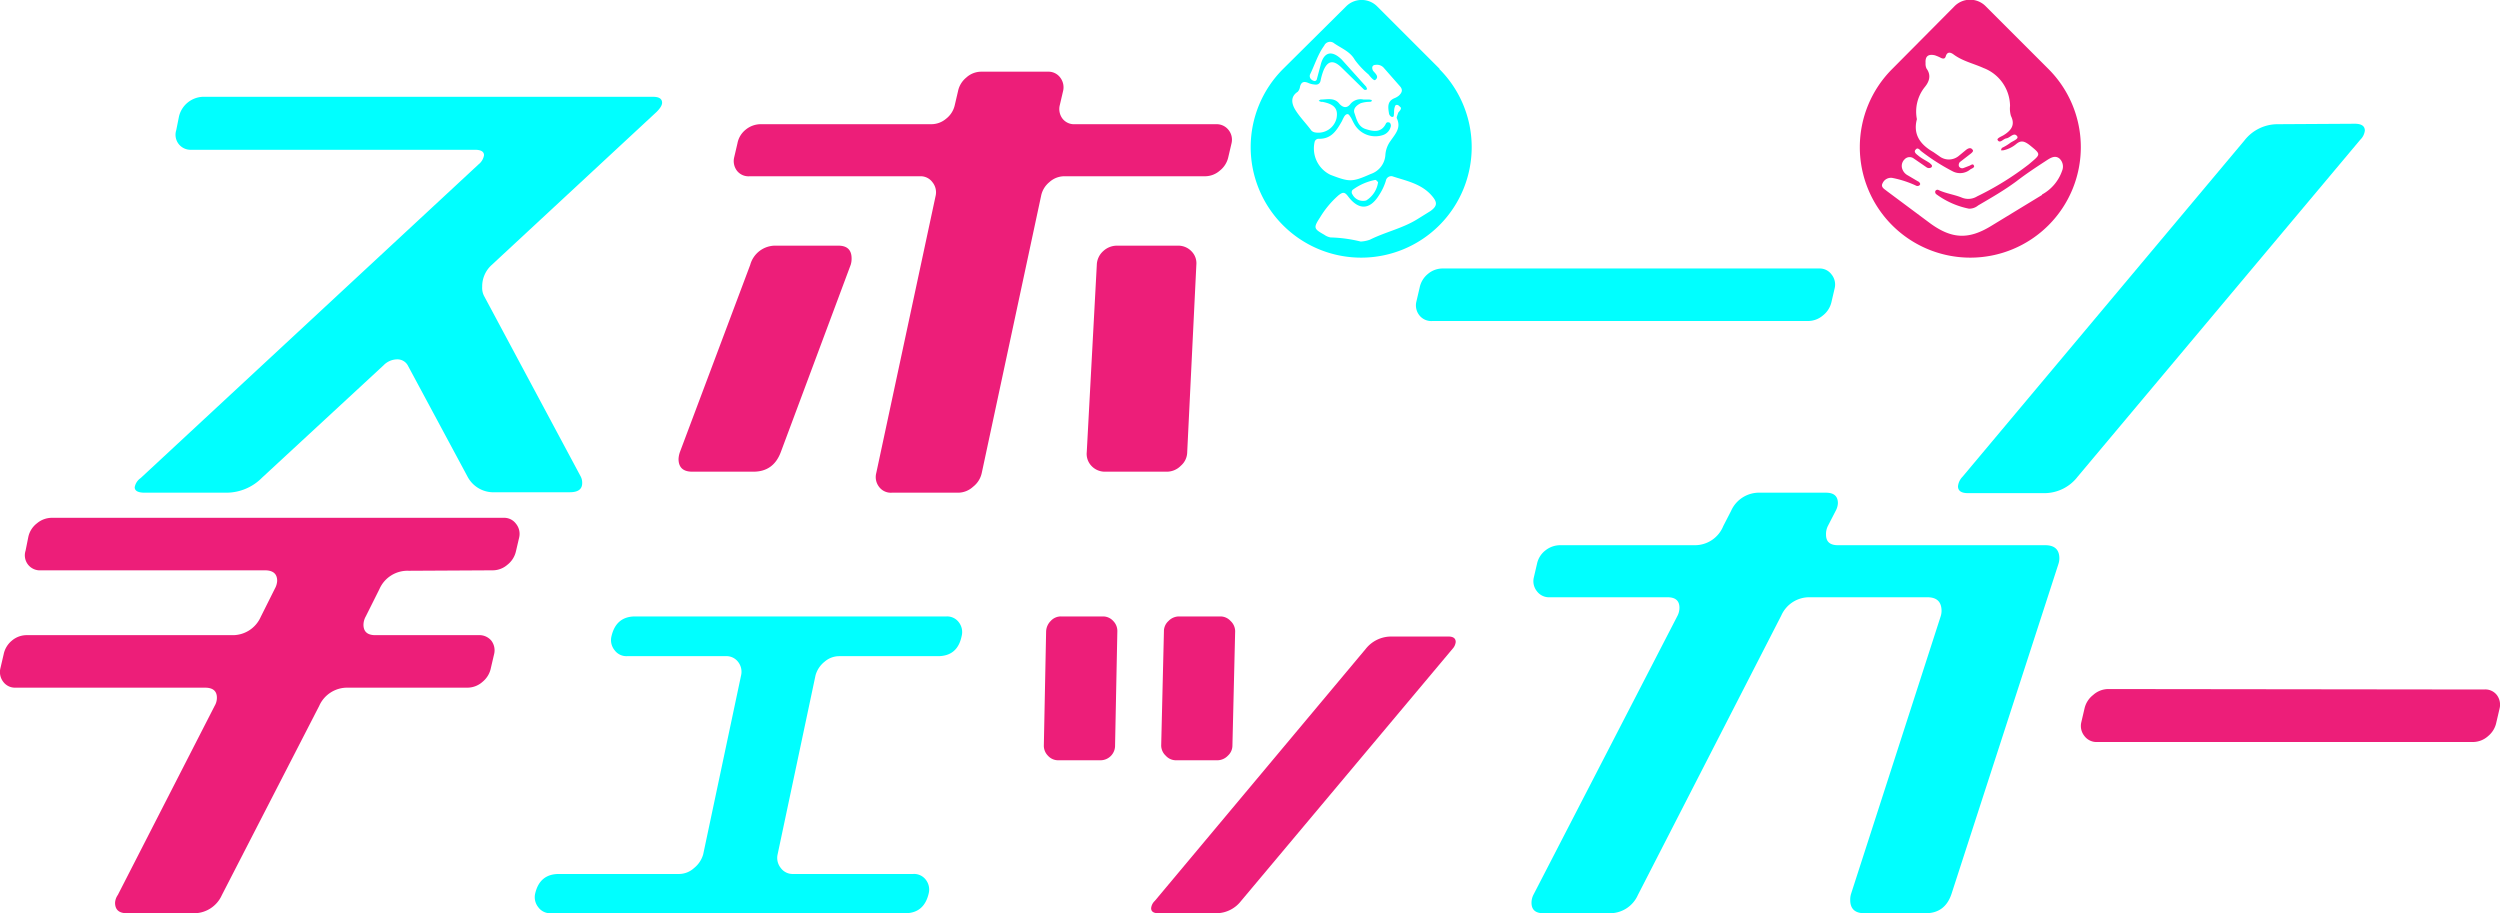 <svg xmlns="http://www.w3.org/2000/svg" viewBox="0 0 547.5 200"><path d="M89.5 125a6.7 6.7 0 00-6.4 4l-3 6a3.9 3.9 0 00-.5 1.8q0 2.3 2.6 2.3h22.6a3.4 3.4 0 012.8 1.2 3.5 3.5 0 01.6 3l-.7 3a5.2 5.2 0 01-1.8 3 5 5 0 01-3.3 1.3H76.2a6.7 6.7 0 00-6.3 4L48.6 196a6.7 6.7 0 01-6.4 4H27.8q-2.6 0-2.6-2.3a3.3 3.3 0 01.6-1.7L47 154.6a3.5 3.5 0 00.5-1.8q0-2.2-2.6-2.2H3.4a3.2 3.2 0 01-2.7-1.3 3.5 3.5 0 01-.6-3l.7-3a5.2 5.2 0 011.8-3 5 5 0 013.4-1.2h44.8a6.7 6.7 0 006.3-4l3.1-6.2a3.9 3.9 0 00.5-1.7q0-2.3-2.7-2.3H9a3.3 3.3 0 01-2.9-1.3 3.3 3.3 0 01-.5-3l.6-3a5.1 5.1 0 011.9-3 5.1 5.1 0 013.3-1.2h99a3.2 3.2 0 012.6 1.3 3.5 3.5 0 01.7 3l-.7 3a5.2 5.2 0 01-1.9 3 4.9 4.9 0 01-3.2 1.2z" fill="#ed1e79"/><path d="M202.7 192.6a3.5 3.5 0 01.7 3q-1 4.4-5.2 4.4h-77.6a3.2 3.2 0 01-2.7-1.3 3.5 3.5 0 01-.7-3q1-4.3 5.2-4.3h26.4a4.9 4.9 0 003.2-1.3 5.9 5.9 0 002-3l8.3-39.2a3.5 3.5 0 00-.7-3 3.2 3.2 0 00-2.7-1.2h-21.6a3.2 3.2 0 01-2.7-1.3 3.5 3.5 0 01-.7-3q1-4.4 5.2-4.4h68.2a3.2 3.2 0 012.7 1.3 3.5 3.5 0 01.6 3q-.9 4.4-5.2 4.4h-21.6a4.9 4.9 0 00-3.2 1.2 5.8 5.8 0 00-2 3l-8.3 39.2a3.5 3.5 0 00.7 3 3.2 3.2 0 002.7 1.3H200a3.2 3.2 0 012.7 1.2z" fill="#0ff"/><path d="M241.6 135a3 3 0 012.2 1 3.1 3.1 0 01.9 2.2l-.5 25a3.2 3.2 0 01-3.2 3.3h-9.2a3 3 0 01-2.3-1 3.1 3.1 0 01-.9-2.2l.5-25a3.4 3.4 0 011-2.3 3 3 0 012.3-1zm75.6 4.4q1.6 0 1.6 1.2a2.6 2.6 0 01-.7 1.5l-46.3 55.2a6.9 6.9 0 01-5.4 2.7h-12.7q-1.6 0-1.6-1.1a2.5 2.5 0 01.8-1.6l46.2-55.2a7.1 7.1 0 015.5-2.7zm-47.3 23.9a3 3 0 01-1 2.2 3.2 3.2 0 01-2.3 1h-9.1a3 3 0 01-2.2-1 3.1 3.1 0 01-1-2.2l.6-25a3 3 0 011-2.3 3.2 3.2 0 012.3-1h9.1a3 3 0 012.2 1 3.1 3.1 0 011 2.2z" fill="#ed1e79"/><path d="M447.9 119.4q3.1 0 3.1 2.9a4 4 0 01-.2 1.2l-23.4 72.2q-1.4 4.3-5.7 4.3h-13.4q-3.1 0-3.1-2.9a4.3 4.3 0 01.2-1.4L425 135a4 4 0 00.2-1.2q0-3-3.1-3h-25.7a6.7 6.7 0 00-6.3 4L358.7 196a6.7 6.7 0 01-6.3 4H338q-2.6 0-2.6-2.3a3.9 3.9 0 01.4-1.7l31.6-61.2a3.9 3.9 0 00.4-1.7q0-2.3-2.6-2.3h-25.8a3.3 3.3 0 01-2.8-1.3 3.5 3.5 0 01-.7-3l.7-3a5 5 0 011.9-3 5.2 5.2 0 013.3-1.1h29.3a6.7 6.7 0 006.3-4.2l1.7-3.3a6.7 6.7 0 016.4-4h14.4q2.6 0 2.6 2.3a3.9 3.9 0 01-.5 1.7l-1.7 3.3a4 4 0 00-.4 1.9q0 2.3 2.6 2.3z" fill="#0ff"/><path d="M544 151a3.2 3.2 0 012.8 1.2 3.5 3.5 0 01.6 3l-.7 3a5.2 5.2 0 01-1.8 3 5 5 0 01-3.4 1.3h-82.2a3.3 3.3 0 01-2.8-1.3 3.5 3.5 0 01-.7-3l.7-3a5.2 5.2 0 011.9-3 5 5 0 013.3-1.3z" fill="#ed1e79"/><path d="M107.6 58.1a6.3 6.3 0 00-2 4.7 3.9 3.9 0 00.4 2l21.2 39.6a3 3 0 01.3 1.4q0 2-2.7 2h-16.4a6.4 6.4 0 01-6-3.4l-13-24.2a2.6 2.6 0 00-2.4-1.5A4.2 4.2 0 0084 80l-26.6 24.6a11 11 0 01-7.7 3.3h-18q-2.2 0-2.2-1.2a3.1 3.1 0 011.3-2l74-68.7a3.2 3.2 0 001.2-2q0-1.2-2-1.2H41.9a3.3 3.3 0 01-2.8-1.3 3.3 3.3 0 01-.5-3l.6-3a5.6 5.6 0 015.2-4.3H143q2 0 2 1.3 0 .8-1.2 2z" fill="#0ff"/><path d="M164.3 58a5.7 5.7 0 015.7-4.2h13.6q2.9 0 2.9 2.8a4.4 4.4 0 01-.2 1.4L171 99q-1.6 4.3-6 4.3h-13.4q-3 0-3-2.8a5.4 5.4 0 01.3-1.5zM233 38.6a4.9 4.9 0 00-3.2 1.3 5.2 5.2 0 00-1.8 3l-13 60.7a5.2 5.2 0 01-1.9 3 4.9 4.9 0 01-3.2 1.3h-14.6a3.2 3.2 0 01-2.8-1.3 3.5 3.5 0 01-.6-3l13-60.7a3.5 3.5 0 00-.7-3 3.2 3.2 0 00-2.7-1.3h-37.3a3.2 3.2 0 01-2.8-1.2 3.5 3.5 0 01-.6-3l.7-3a5 5 0 011.8-3 5.2 5.2 0 013.4-1.2h37.2a5 5 0 003.3-1.2 5.2 5.2 0 001.9-3l.7-3a5.2 5.2 0 011.8-3 4.9 4.9 0 013.2-1.3h14.7a3.2 3.2 0 012.7 1.3 3.5 3.5 0 01.6 3l-.7 3a3.5 3.5 0 00.6 3 3.2 3.2 0 002.7 1.2h31a3.3 3.3 0 012.6 1.2 3.4 3.4 0 01.7 3l-.7 3a5.2 5.2 0 01-1.9 3 4.9 4.9 0 01-3.2 1.2zm25 15.2a4 4 0 013 1.3 3.7 3.7 0 011 2.9L260 99a4 4 0 01-1.4 3 4.3 4.3 0 01-3 1.3h-13.6a4 4 0 01-3-1.3 3.8 3.8 0 01-1-3l2.2-41a4.2 4.2 0 011.4-3 4.4 4.4 0 013-1.2z" fill="#ed1e79"/><path d="M315.3 15.1L301.6 1.4a4.8 4.8 0 00-6.8 0L281 15.1a24.2 24.2 0 1034.2 0zm-11 11.8a.5.5 0 00-.8.2c-1 2-2.7 1.7-4.3 1.2-1.8-.5-2.1-2.2-2.6-3.6-.3-1 .6-1.7 1.4-2.1a6.6 6.6 0 011.9-.3c.2 0 .6 0 .5-.4l-.5-.1h-1.3a2.9 2.9 0 00-2.8.9c-.8 1.1-1.7.9-2.5 0-1.1-1.4-2.7-.9-4-.9-.2 0-.4.2-.5.3l.5.2a2 2 0 00.3 0c2.6.5 3.5 1.5 3.1 3.6A4.1 4.1 0 01288 29a1.5 1.5 0 01-.8-.4c-1.1-1.5-2.5-2.9-3.5-4.5-.8-1.3-1.2-2.9.5-4a2 2 0 00.5-1.1c.3-1.2 1-1.2 1.9-.8a4 4 0 001.2.3c.6.1 1.2 0 1.4-.8a13 13 0 01.7-2.4c.9-2 2.1-2.2 3.8-.6l4.9 4.8a.5.5 0 00.8 0l-.2-.5-5.4-6c-2.2-2.1-3.9-1.6-4.6 1.3l-.8 3a.5.5 0 01-.7.4 1.4 1.4 0 01-.7-.5 1 1 0 01-.1-.9c1-2 1.7-4.4 3.1-6.3a1.4 1.4 0 012.2-.5c1.6 1.1 3.5 1.8 4.5 3.6a17.9 17.9 0 003 3.2c.4.5 1.2 1.5 1.5 1.2.9-.7 0-1.4-.5-2-.4-.8-.1-1.3.6-1.3a2 2 0 011.7.6l3.6 4.1c.7.8.4 1.4-.2 2a3.5 3.5 0 01-1 .6c-1.7.7-1.4 2.1-1.2 3.4a1 1 0 00.6.7c.6.1.4-.5.5-.8 0-.5 0-1 .2-1.5.1-.4.5-.4.8-.2.2.2.6.5.5.6 0 .4-.4.7-.6 1-.1.4-.4 1-.3 1.2 1 2.1-.3 3.4-1.4 5a5.8 5.8 0 00-1.1 3 4.7 4.7 0 01-3.2 4.2c-4.1 1.8-4.6 1.8-8.8.2a6.4 6.4 0 01-3.5-7.2.9.9 0 011-.7c2.7 0 3.8-1.8 5-3.9a9.6 9.6 0 01.5-1c.4-.6.9-.7 1.2-.1.4.5.6 1.1.9 1.6a5.3 5.3 0 006.3 2.6 2.6 2.6 0 001.8-2 1 1 0 00-.3-.8zm-2.5 13a5.6 5.6 0 01-2.6 4 2.6 2.6 0 01-3-1.3.8.8 0 010-1 12.2 12.2 0 015-2.2c.2 0 .5.4.6.5zm11.5 6.3l-2.9 1.8c-3.2 2-7 2.8-10.4 4.5a7.2 7.2 0 01-2 .4 30.5 30.5 0 00-6.6-.9 3.4 3.4 0 01-1.4-.6c-2.3-1.3-2.4-1.5-.9-3.8a20.4 20.4 0 014-4.8c1-.8 1.4-.8 2.2.3 2 2.6 4.5 3.3 6.8-.5a12 12 0 001.4-3 1.2 1.2 0 011.4-1c3 1 6.4 1.6 8.7 4.3 1.2 1.4 1.2 2.2-.3 3.3zM398.4 58.8a3.2 3.2 0 012.7 1.3 3.5 3.5 0 01.7 3l-.7 3a5.2 5.2 0 01-1.9 3 5 5 0 01-3.3 1.2h-82.2a3.3 3.3 0 01-2.9-1.3 3.5 3.5 0 01-.6-3l.7-3a5.2 5.2 0 011.8-3 5 5 0 013.4-1.2z" fill="#0ff"/><path d="M448.6 15.1L434.9 1.4a4.8 4.8 0 00-6.9 0l-13.6 13.7a24.2 24.2 0 1034.2 0zm-1.4 27.6l-11 6.7c-5 3.1-8.7 3-13.5-.5l-9.4-7c-.6-.5-1.5-.9-1-1.8a2 2 0 012.3-1.1 22.3 22.3 0 014.9 1.6c.3.2.8.2 1-.2.1-.2-.2-.6-.5-.7l-2.2-1.3a2.5 2.5 0 01-1.2-1.4 2 2 0 01.5-2.1 1.5 1.5 0 012-.2l2.9 2a1 1 0 00.9 0c.5-.4 0-.7-.3-1-.9-.6-1.8-1-2.6-1.7-.4-.3-1-.8-.4-1.3.3-.4.8 0 1 .3a45.3 45.3 0 007 4.5 3.5 3.5 0 003.9-.4c.3-.2 1-.4.8-.8-.2-.6-.7-.1-1 0l-1.3.5a.8.8 0 01-1-.4 1 1 0 01.2-.9l2.2-1.7c.4-.3.9-.7.6-1-.4-.6-1-.3-1.4 0l-1.7 1.4a3.4 3.4 0 01-4.2 0l-1.3-.9c-2.8-1.6-4.5-3.8-3.6-7.2a8.6 8.6 0 011.7-7c1-1.2 1.5-2.6.4-4.1a2.5 2.5 0 01-.2-1.2c-.1-1.5.6-2 2-1.7a8.8 8.8 0 011.4.6c.5.2.8.2 1-.3.3-1.1 1-1 1.7-.5 2 1.5 4.4 2 6.6 3a9 9 0 015.8 8.3 5.7 5.7 0 00.2 2.2c1 2 0 3.2-1.6 4.2-.5.3-1.6.7-1.3 1.1.5.8 1.2-.3 1.9-.4.8-.1 1.7-1.5 2.4-.4.3.6-1.1 1-1.7 1.5a10.9 10.9 0 01-1.7 1l-.2.5a1.6 1.6 0 00.6 0 6.5 6.5 0 002.8-1.4c1-.8 1.7-.6 2.8.2 2.7 2.2 2.6 2-.1 4.3A64.2 64.2 0 01433 43a3.7 3.7 0 01-3.3.3c-1.7-.7-3.5-.9-5.2-1.7a.5.5 0 00-.7.4.7.7 0 00.2.5 18 18 0 007.2 3.2 3 3 0 002-.7c2.9-1.7 5.7-3.3 8.4-5.3 2.2-1.7 4.5-3.2 6.8-4.7.8-.5 1.7-1 2.6-.3a2.4 2.4 0 01.6 2.7 9.4 9.4 0 01-4.4 5.2z" fill="#ed1e79"/><path d="M515.7 27.1q2.2 0 2.2 1.5a3.3 3.3 0 01-1 2L455 104.4a9.2 9.2 0 01-7.3 3.6h-16.7q-2.2 0-2.2-1.5a3.5 3.5 0 011-2.1l61.7-73.6a9.2 9.2 0 017.3-3.6z" fill="#0ff"/></svg>